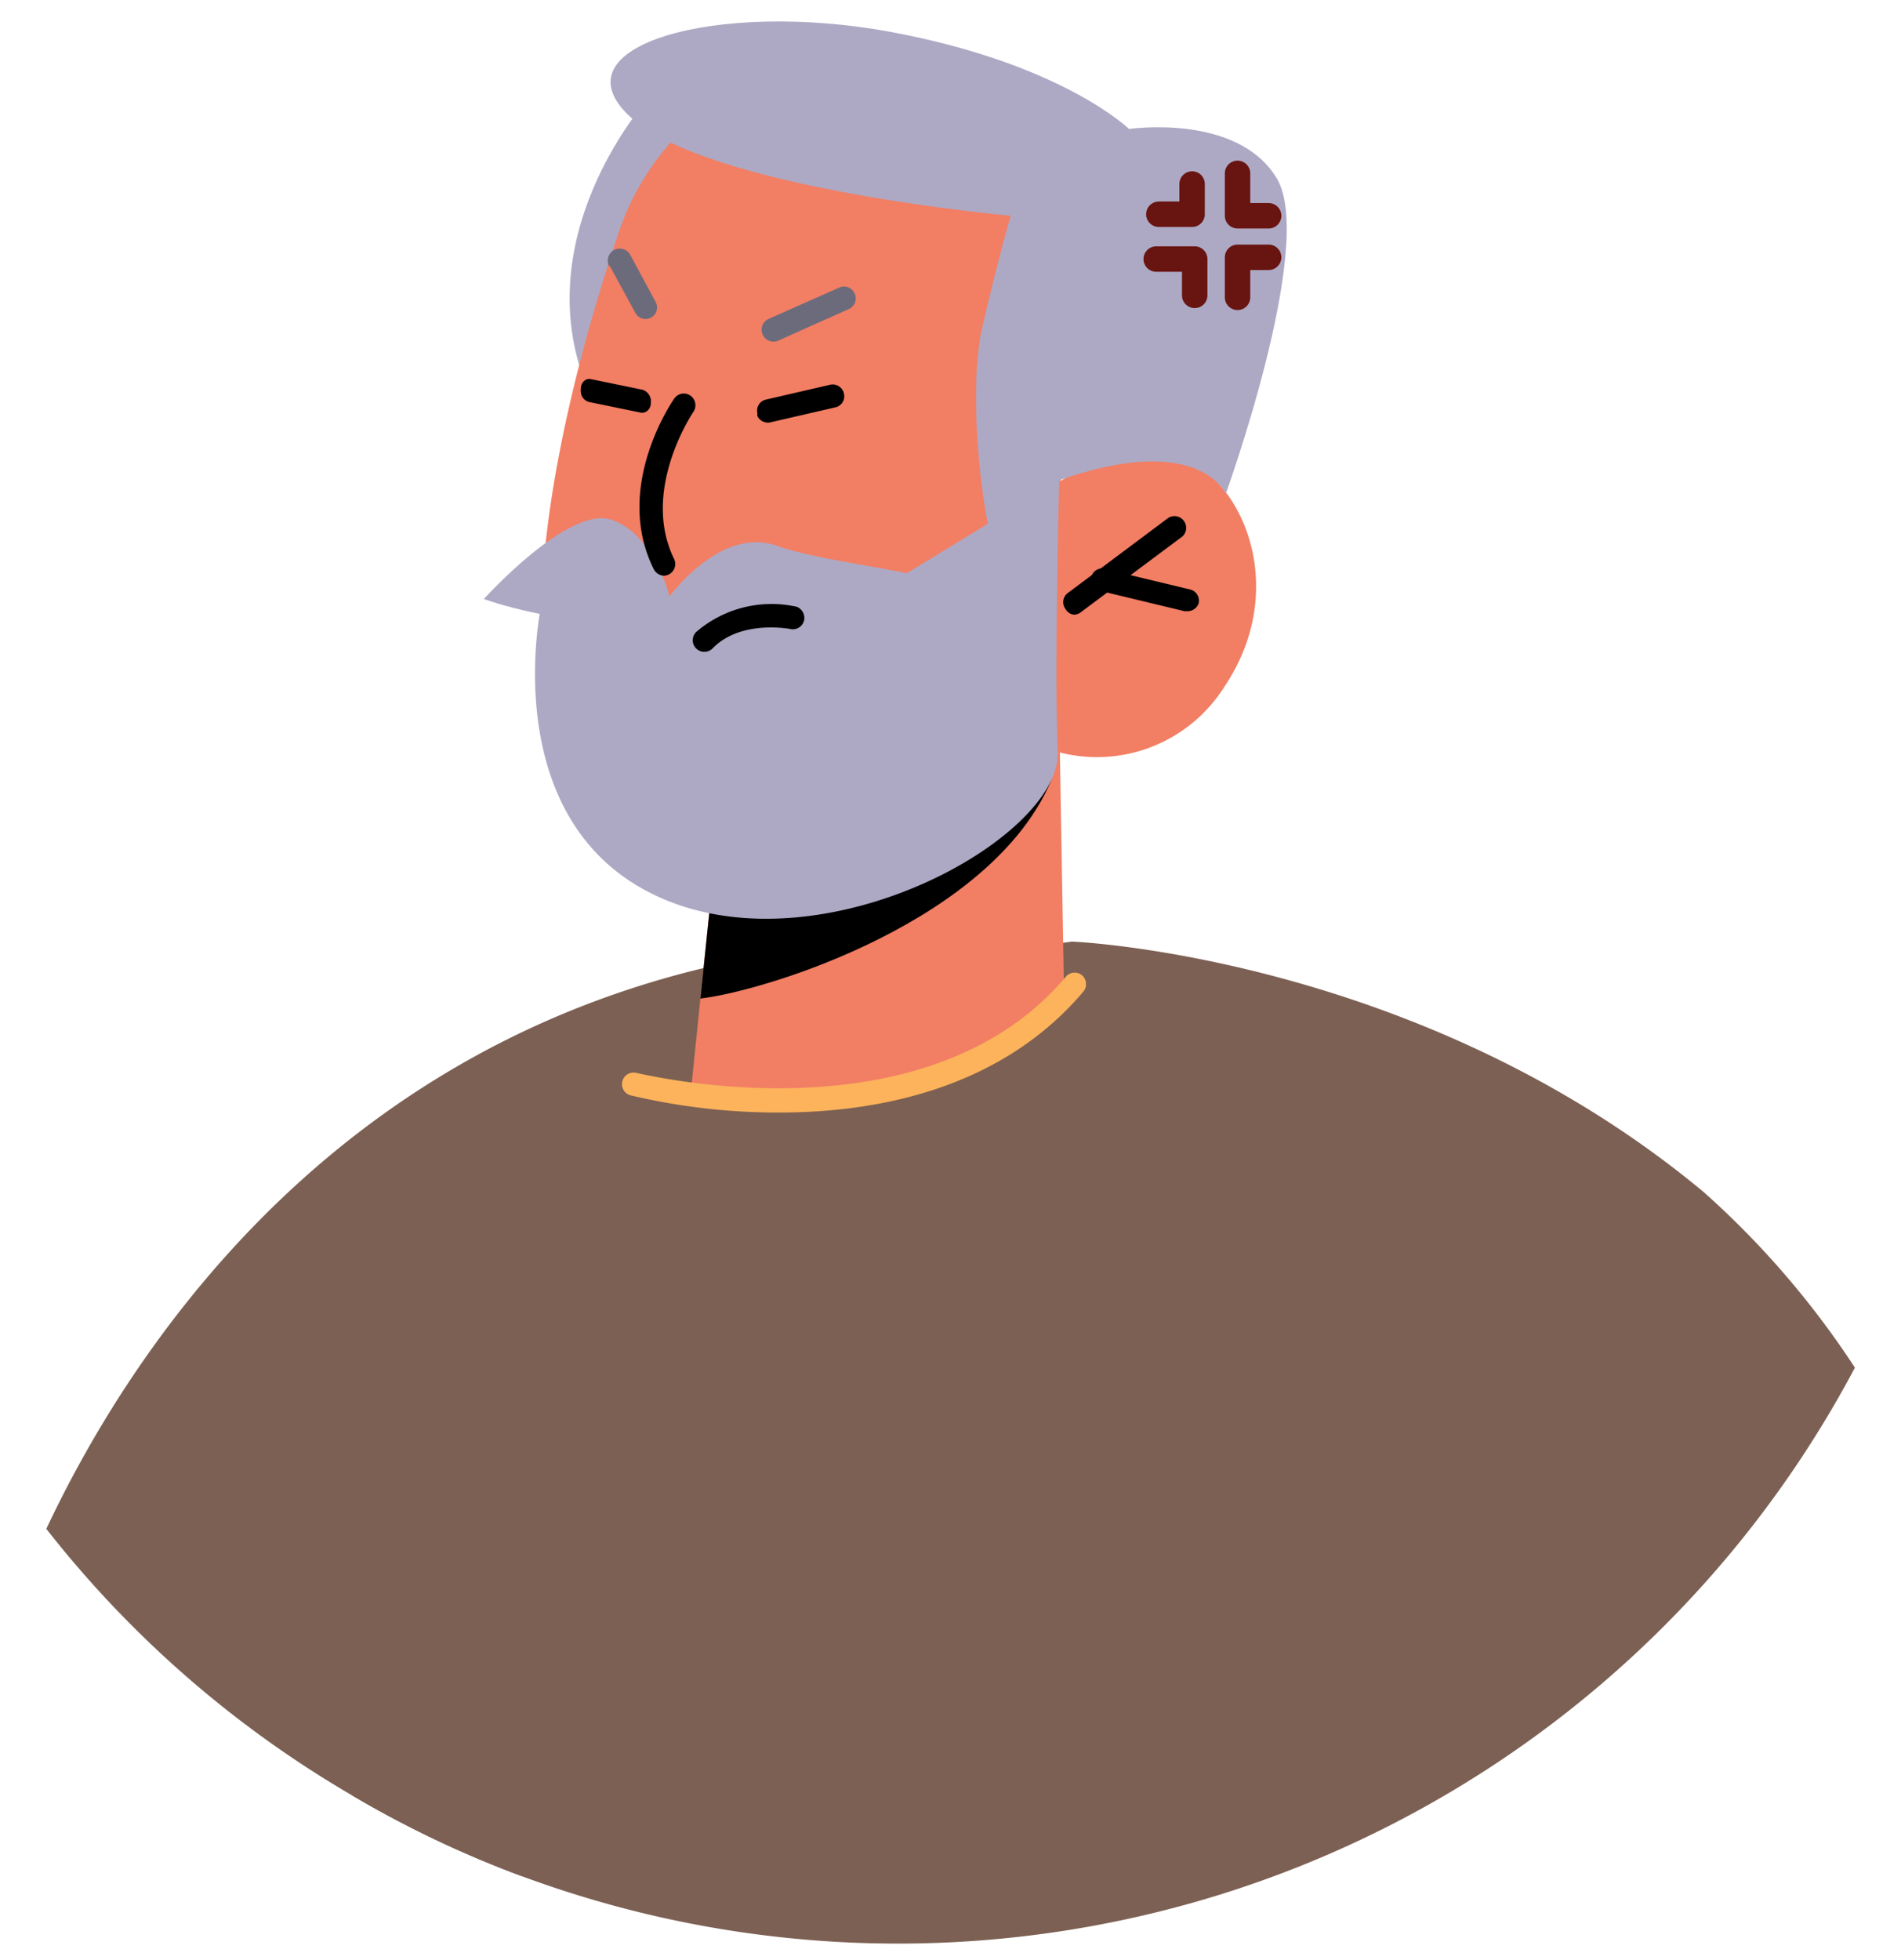 <svg id="Layer_1" data-name="Layer 1" xmlns="http://www.w3.org/2000/svg" viewBox="0 0 87.42 90.11"><defs><style>.cls-1{fill:#7c6053;}.cls-2{fill:#ada9c4;}.cls-3{fill:#f27e64;}.cls-4{fill:#6c6b7c;}.cls-5{fill:#fcb35b;}.cls-6{fill:none;stroke:#681410;stroke-linecap:round;stroke-linejoin:round;stroke-width:1.17px;}</style></defs><path class="cls-1" d="M59.2,66.74,24,86.26a48.5,48.5,0,0,1-7.8-3.71A49.51,49.51,0,0,1,2.13,70.29c3.69-7.84,12.45-21.44,30.09-25.75a18.66,18.66,0,0,1,9.46,0C54.86,48.12,59.2,66.74,59.2,66.74Z"/><path class="cls-1" d="M85.3,62.88A49.81,49.81,0,0,1,24,86.26a48.5,48.5,0,0,1-7.8-3.71c1.3-14.76,2.64-27.15,3.65-29.48,1.78-4.13,13.72-7,21.84-8.55,4.36-.81,7.61-1.23,7.61-1.23s16,.65,29.05,11.52A40.24,40.24,0,0,1,85.3,62.88Z"/><path class="cls-2" d="M29.69,4.68S24,11.09,27.14,18.15,33.59,5.32,33.59,5.32Z"/><path class="cls-3" d="M48.72,33.45l.22,12.7s-2.23,3.69-9.65,4.42c-5.53.55-7.49-.67-7.49-.67l.66-6.45.65-6.28L46.48,34Z"/><path d="M46.48,34c0,.35,2,1.44,1.85,1.91-2.74,6.39-12.93,9.61-16.12,10l.9-8.68Z"/><path class="cls-3" d="M32.1,5.32a12,12,0,0,0-3.69,5.5c-1.66,4.9-5,16.35-2.81,23.36,2.85,9.12,11.07,7.41,16,5.48a16.29,16.29,0,0,0,7.08-5.08,6.92,6.92,0,0,0,7.62-3c3-4.45.88-9.39-1.8-10.45s-5.75,1-5.75,1L51,17.25S41.75-2.54,32.1,5.32Z"/><path d="M49.38,28.26A.5.5,0,0,1,49,28a.52.52,0,0,1,.11-.74l4.63-3.46a.54.54,0,0,1,.64.86L49.7,28.15A.52.52,0,0,1,49.38,28.26Z"/><path d="M54.6,28.1h-.13l-3.78-.91a.53.53,0,1,1,.25-1l3.78.91a.53.53,0,0,1,.4.64A.54.54,0,0,1,54.6,28.1Z"/><path d="M26.71,18a.29.29,0,0,1,0-.13c0-.29.23-.49.46-.44l2.38.49a.56.56,0,0,1,.38.61c0,.29-.24.49-.47.44l-2.38-.49A.51.51,0,0,1,26.71,18Z"/><path d="M34.83,19.13a.5.5,0,0,1,0-.13.52.52,0,0,1,.4-.63l2.94-.68a.53.53,0,0,1,.64.41.52.52,0,0,1-.4.63l-2.95.68A.54.54,0,0,1,34.83,19.13Z"/><path class="cls-4" d="M28,12.21a.54.54,0,0,1,1-.46l1.15,2.13a.53.53,0,0,1-.93.51l-1.16-2.13Z"/><path class="cls-4" d="M39.2,14.09a.43.43,0,0,1-.17.12l-3.24,1.45a.54.54,0,0,1-.44-1l3.25-1.44a.53.53,0,0,1,.7.27A.52.52,0,0,1,39.2,14.09Z"/><path class="cls-2" d="M48.71,22.08s-1.32,5.29-2.33,4.64-2-8.26-1.21-11.67,1.31-5.13,1.31-5.13S32.61,8.69,29,5.39,33,0,40.92,1.46s11,4.47,11,4.47,5-.74,6.8,2.28S56.37,22.7,56.37,22.7,55.13,19.82,48.71,22.08Z"/><path class="cls-2" d="M22.25,27.54s3.87-4.29,5.85-3.65,2.69,3.53,2.69,3.53,2.34-3.24,4.92-2.33,8.12,1.25,8.18,2.15-1.54,1.21-1.54,1.21S29.31,30,22.25,27.54Z"/><path class="cls-2" d="M48.71,22.08s-.23,8.57-.07,12.5-10.76,10.06-18.3,6.68S24.86,28,24.86,28l6.73.62a13.25,13.25,0,0,1,3.31-1.24A8.68,8.68,0,0,1,39,28Z"/><path d="M36.62,27.89a.55.55,0,0,1,.36.62.53.53,0,0,1-.63.41s-2.28-.45-3.58.89a.53.53,0,1,1-.76-.75,5.31,5.31,0,0,1,4.55-1.18Z"/><path d="M30.55,26.47a.55.55,0,0,1-.48-.29c-1.88-3.75.82-7.69.94-7.86a.53.53,0,0,1,.74-.13.54.54,0,0,1,.14.74S29.44,22.52,31,25.7a.54.54,0,0,1-.48.77Z"/><path class="cls-5" d="M35.82,51.15A29.4,29.4,0,0,1,29,50.36a.53.53,0,0,1-.38-.65.53.53,0,0,1,.65-.38c.13,0,13.21,3.31,19.74-4.42a.53.53,0,0,1,.75-.07.54.54,0,0,1,.06.75C46,50.1,40.29,51.15,35.82,51.15Z"/><polyline class="cls-6" points="54.82 8.46 54.82 9.85 53.29 9.85"/><polyline class="cls-6" points="56.91 7.97 56.91 9.92 58.34 9.92"/><polyline class="cls-6" points="53.17 11.91 54.94 11.91 54.94 13.58"/><polyline class="cls-6" points="56.91 13.67 56.91 11.83 58.34 11.83"/></svg>